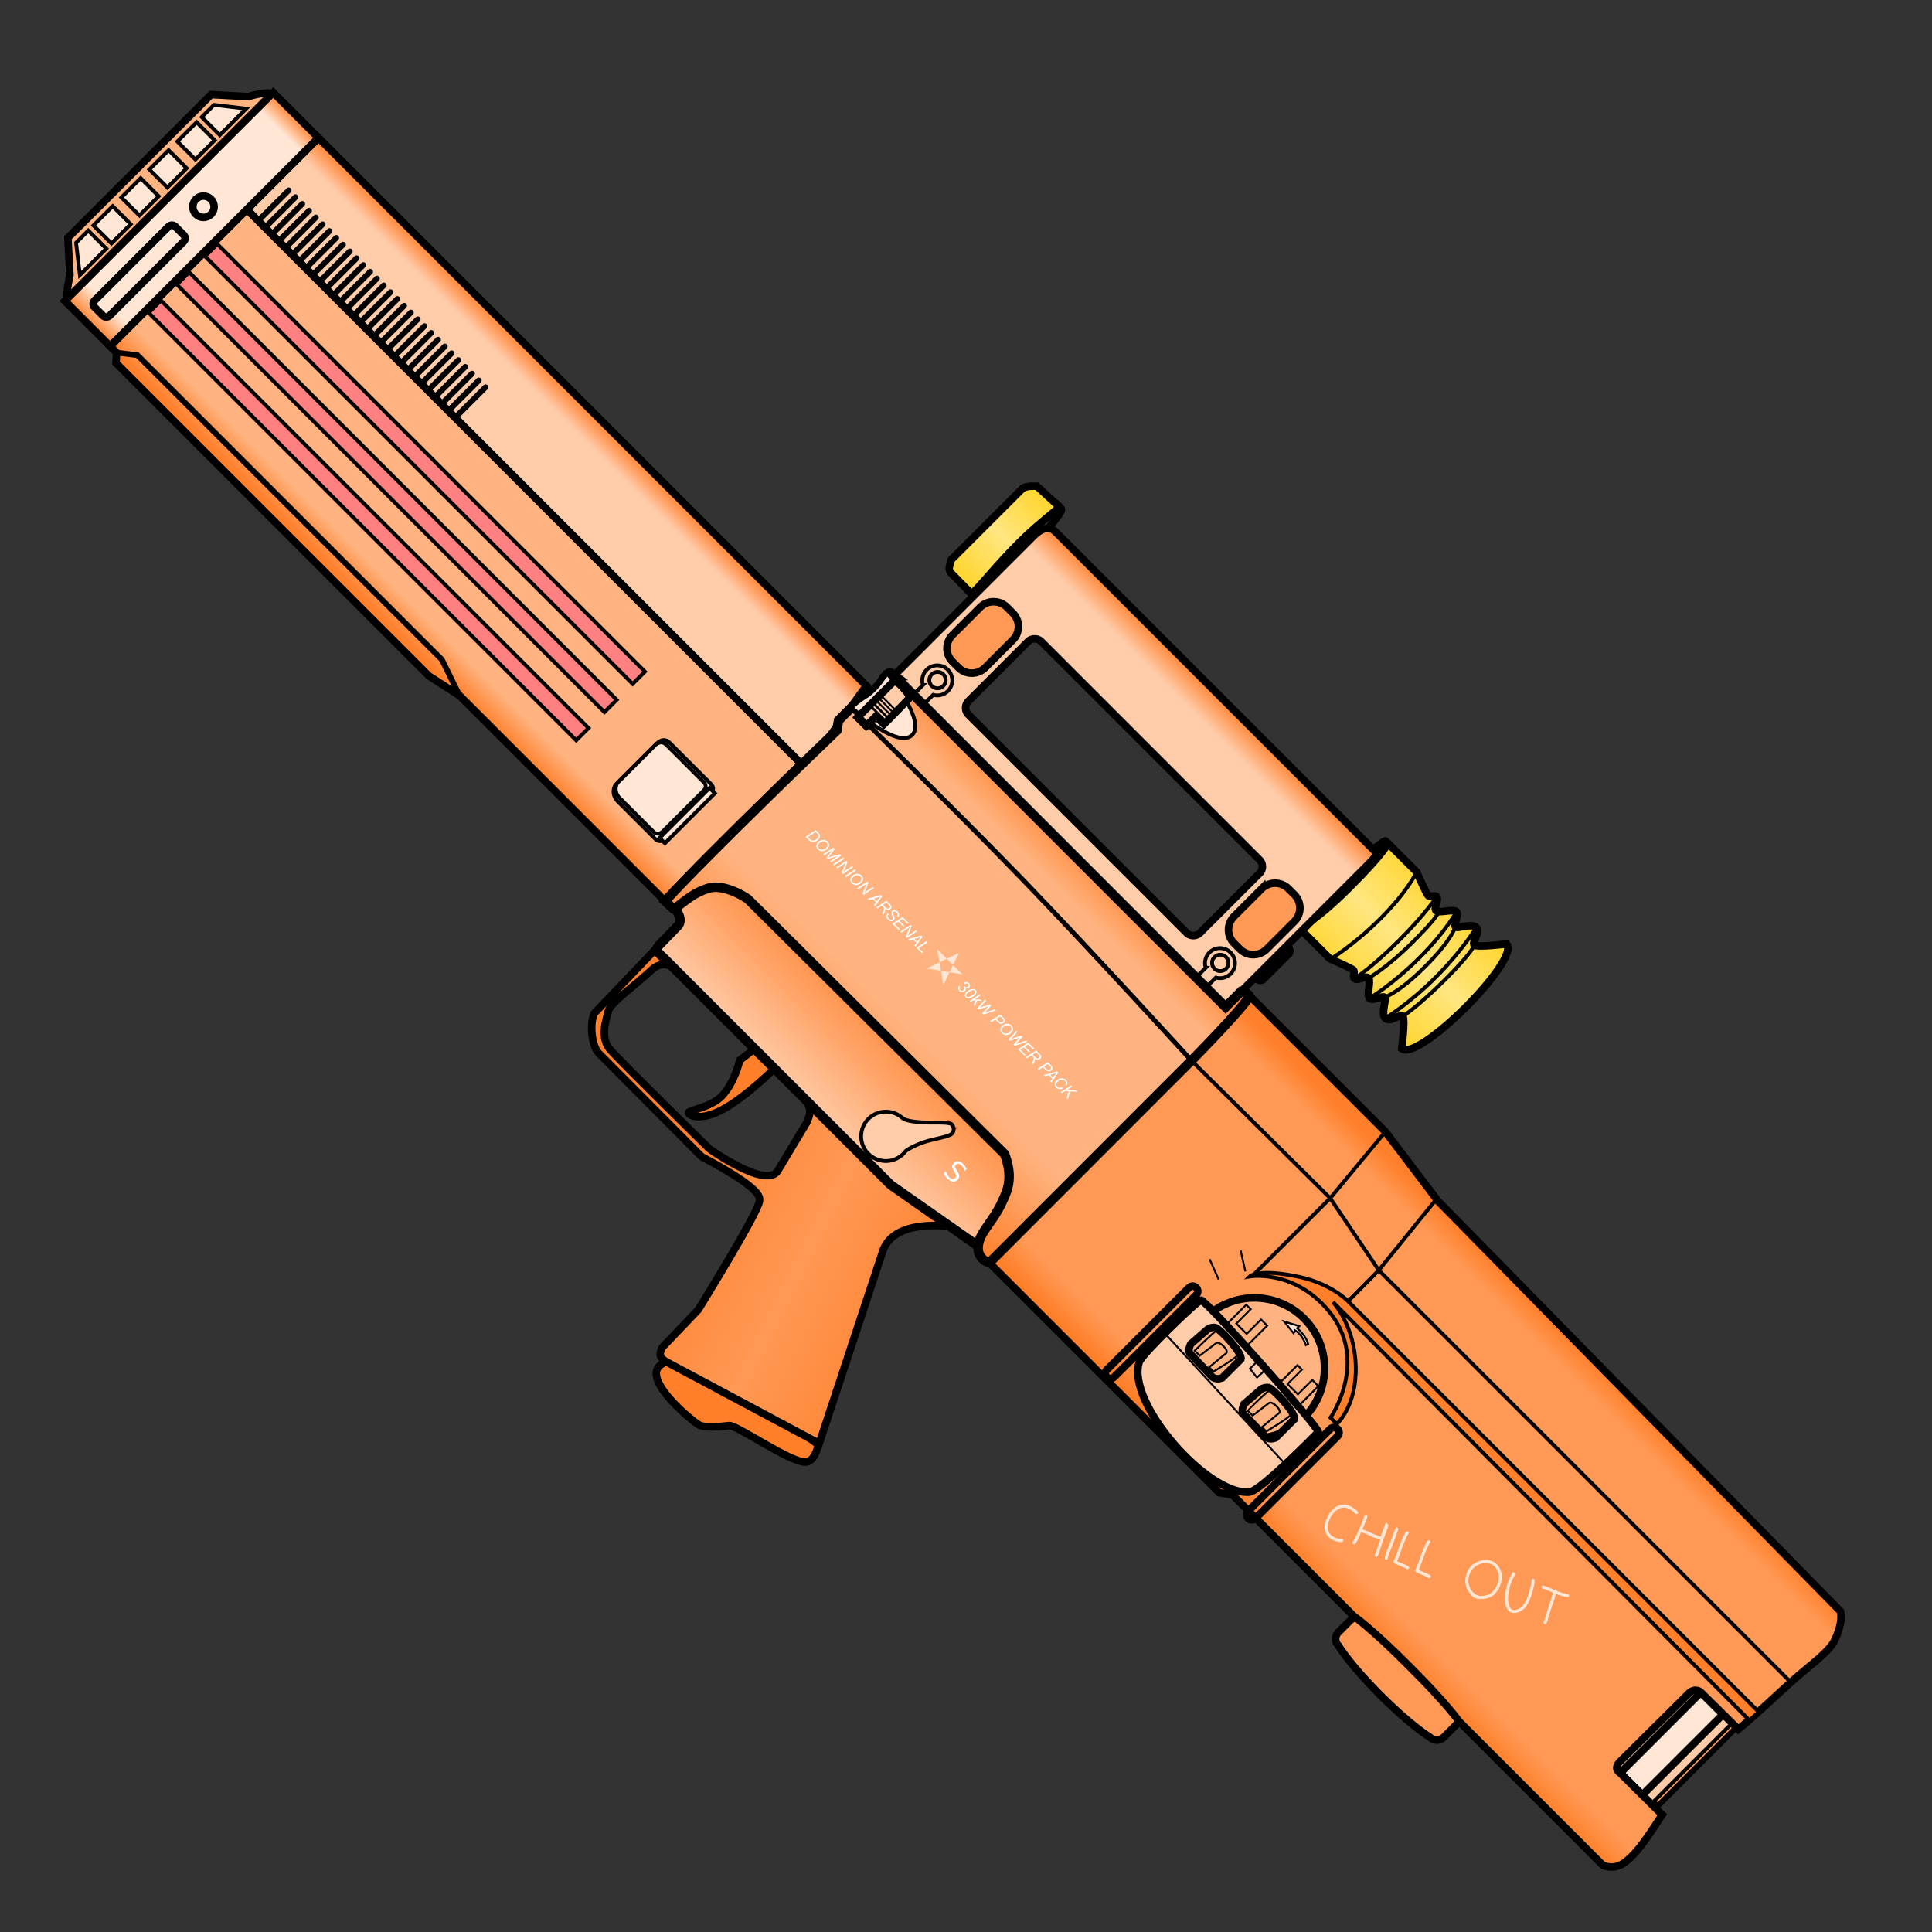 <svg xmlns="http://www.w3.org/2000/svg" xmlns:xlink="http://www.w3.org/1999/xlink" viewBox="0 0 256 256">
    <rect x="0" y="0" width="256" height="256" fill="#333333" stroke="none"/>
    <defs>
        <linearGradient id="innoGrad8">
            <stop offset="0" stop-color="#ff7f2a"/>
            <stop offset=".503" stop-color="#ff7f2a" stop-opacity="0"/>
            <stop offset="1" stop-color="#ff7f2a"/>
        </linearGradient>
        <linearGradient id="innoGrad7">
            <stop offset="0" stop-color="#ff7f2a"/>
            <stop offset=".164" stop-color="#ff7f2a" stop-opacity="0"/>
            <stop offset="1" stop-color="#ff7f2a" stop-opacity="0"/>
        </linearGradient>
        <linearGradient id="innoGrad6">
            <stop offset="0" stop-color="#ff7f2a"/>
            <stop offset=".253" stop-color="#ff7f2a" stop-opacity="0"/>
            <stop offset="1" stop-color="#ff7f2a" stop-opacity="0"/>
        </linearGradient>
        <linearGradient id="innoGrad5">
            <stop offset="0" stop-color="#ff7f2a"/>
            <stop offset=".075" stop-color="#ff7f2a" stop-opacity="0"/>
            <stop offset=".906" stop-color="#ff7f2a" stop-opacity="0"/>
            <stop offset="1" stop-color="#ff7f2a"/>
        </linearGradient>
        <linearGradient id="innoGrad4">
            <stop offset="0" stop-color="#ffd42a"/>
            <stop offset=".5" stop-color="#ffd42a" stop-opacity="0"/>
            <stop offset="1" stop-color="#ffd42a"/>
        </linearGradient>
        <linearGradient id="innoGrad3">
            <stop offset="0" stop-color="#ff7f2a"/>
            <stop offset="1" stop-color="#ff7f2a" stop-opacity="0"/>
        </linearGradient>
        <linearGradient id="innoGrad2">
            <stop offset="0" stop-color="#ff7f2a"/>
            <stop offset="1" stop-color="#ff7f2a" stop-opacity="0"/>
        </linearGradient>
        <linearGradient id="innoGrad1">
            <stop offset="0" stop-color="#ff7f2a"/>
            <stop offset=".155" stop-color="#ff7f2a" stop-opacity="0"/>
            <stop offset=".695" stop-color="#ff7f2a" stop-opacity="0"/>
            <stop offset="1" stop-color="#ff7f2a"/>
        </linearGradient>
        <linearGradient id="linearGradient1008" x1="130.426" x2="130.795" y1="101.878" y2="141.811" gradientUnits="userSpaceOnUse" xlink:href="#innoGrad1"/>
        <linearGradient id="linearGradient1043" x1="131.865" x2="131.836" y1="127.656" y2="143.381" gradientUnits="userSpaceOnUse" xlink:href="#innoGrad2"/>
        <linearGradient id="linearGradient1066" x1="131.658" x2="131.658" y1="81.342" y2="84.704" gradientUnits="userSpaceOnUse" xlink:href="#innoGrad3"/>
        <linearGradient id="linearGradient1091" x1="174.395" x2="174.373" y1="78.651" y2="94.291" gradientUnits="userSpaceOnUse" xlink:href="#innoGrad4"/>
        <linearGradient id="linearGradient1116" x1="108.123" x2="107.875" y1="79.425" y2="92.457" gradientTransform="translate(.213 -.01)" gradientUnits="userSpaceOnUse" xlink:href="#innoGrad4"/>
        <linearGradient id="linearGradient1139" x1="25.616" x2="25.616" y1="107.155" y2="138.244" gradientUnits="userSpaceOnUse" xlink:href="#innoGrad5"/>
        <linearGradient id="linearGradient1187" x1="25.616" x2="25.616" y1="107.155" y2="117.833" gradientUnits="userSpaceOnUse" xlink:href="#innoGrad6"/>
        <linearGradient id="linearGradient1228" x1="25.616" x2="25.616" y1="138.244" y2="117.833" gradientUnits="userSpaceOnUse" xlink:href="#innoGrad7"/>
        <linearGradient id="linearGradient1259" x1="228.844" x2="228.844" y1="103.343" y2="140.205" gradientUnits="userSpaceOnUse" xlink:href="#innoGrad5"/>
        <linearGradient id="linearGradient1282" x1="129.755" x2="161.36" y1="160.831" y2="150.255" gradientUnits="userSpaceOnUse" xlink:href="#innoGrad8"/>
    </defs>
    <g>
        <path fill="#ff7f2a" stroke="#000" stroke-miterlimit="10" stroke-width="1" d="M99.982 138.967l-1.963 1.519s-.676 3.074-2.48 4.848c-1.389 1.367-4.145 1.776-4.307 2.066-.16.29 1.397 1.314 4.56-.408 3.212-1.748 6.927-5.51 6.927-5.51zM108.424 191.438s-.4 2.289-1.733 2.289c-2.11 0-9.089-4.938-10.088-4.827-1 .11-3.066.352-3.915-.053-.848-.404-8.84-6.919-4.386-8.376 4.454-1.456 20.122 10.967 20.122 10.967z"/>
        <path fill="#f95" d="M125.943 162.56s-7.204-1.17-8.884 3.033l-8.493 25.703-20.264-10.825c-.868-.539-1.002-.922-.555-1.887l4.774-4.996s7.902-12.75 8.125-14.416c.068-.509.333-1.665-7.661-5.884l-13.655-13.73c-.89-.96-1.22-3.729-.592-5.255l8.445-8.835zM89.47 128.455s-1.444-1.515-3.147.113c-1.703 1.628-5.44 4.33-5.7 5.403-.259 1.073-1.184 3.48.222 5.108 1.407 1.628 13.176 13.175 13.176 13.175s7.29 5.22 8.993 2.998l3.887-6.477c.54-1.312.658-1.605-.131-3.02z"/>
        <path fill="url(#linearGradient1282)" stroke="#000" stroke-miterlimit="10" stroke-width=".796" d="M153.981 141.244s-4.714 3.396-3.294 6.708l9.688 19.25-17.5 5.313c-.792.185-1.083.045-1.375-.75l-.125-5.5s-2.729-11.625-3.541-12.688c-.248-.325-.75-1.125-7.625 1l-15.415-.042c-1.042-.04-2.786-1.412-3.292-2.625l-.219-9.727zm-39.729 1.333s-1.666-.04-1.708 1.835c-.042 1.875-.625 5.5-.167 6.25.458.75 1.292 2.625 3 2.75s14.833 0 14.833 0 7.042-1.166 6.75-3.375l-1.458-5.834c-.435-1.042-.533-1.274-1.774-1.626z" transform="scale(1.256) rotate(45 141.405 70.481)"/>
    </g>
    <g>
        <path fill="#fca" stroke="#000" stroke-miterlimit="10" stroke-width="1" d="M224.857 222.54l5.7 5.699-11.62 11.62-5.7-5.699z"/>
        <path fill="#ffe6d5" stroke="#000" stroke-miterlimit="10" stroke-width="1" d="M225.375 224.244l2.924 2.924-10.684 10.684-2.924-2.925z"/>
        <path fill="#f95" stroke="#000" stroke-miterlimit="10" stroke-width=".5" d="M229.513 228.32l.482.481-10.356 10.356-.482-.481z"/>
        <path fill="#f95" stroke="#000" stroke-miterlimit="10" stroke-width="1" d="M191.284 230.21a1.255 1.255 0 0 1-1.776 0s-2.445-1.442-6.58-5.577c-4.136-4.136-5.578-6.58-5.578-6.58a1.255 1.255 0 0 1 0-1.777l1.551-1.552a1.255 1.255 0 0 1 1.777 0l12.158 12.159a1.255 1.255 0 0 1 0 1.776z"/>
        <path fill="#f95" d="M165.526 131.894s-5.809 6.773-7.626 8.66c-1.817 1.89-26.795 26.796-26.795 26.796l30.457 30.458 1.782.307 16.082 16.083s2.306 1.58 7.331 6.606c5.025 5.024 6.605 7.33 6.605 7.33l19.058 19.057c.453.167 1.612.575 2.923-.407 1.746-1.31 3.136-3.56 4.933-6.287l-5.595-5.559s-.898-.445-.077-1.405l9.29-9.216c.843-.683 1.48-.073 1.48-.073l4.997 4.921c2.459-2.027 4.928-4.414 7.143-6.402 2.433-2.182 4.974-3.868 5.712-5.567.637-1.469.901-2.718.684-3.656l-53.37-54.405-6.962-9.187-18.053-18.053z"/>
        <path fill="url(#linearGradient1259)" stroke="#000" stroke-miterlimit="10" stroke-width=".796" d="M159 101.7s.543 7.082.583 9.168c.04 2.086 0 30.167 0 30.167h34.29l1.176-.83h18.106s2.188-.408 7.845-.408 7.844.408 7.844.408H250.3c.349-.161 1.231-.584 1.416-1.875.246-1.72-.239-3.769-.762-6.316l-6.279.021s-.756.255-.834-.748l.042-10.417c.09-.859.792-.875.792-.875l5.583-.042c.243-2.525.289-5.259.417-7.625.141-2.598.622-4.977.081-6.349-.468-1.185-1.022-2.037-1.673-2.443l-60.667-.583-9.091-1.252H159z" transform="scale(1.256) rotate(45 141.405 70.481)"/>
        <path fill="none" stroke="#000" stroke-miterlimit="10" stroke-width=".5" d="M157.9 140.556l18.356 18.21 6.44 9.548 54.624 54.624"/>
        <path fill="#ff7f2a" stroke="#000" stroke-miterlimit="10" stroke-width=".5" d="M176.294 187.855s5.273-7.606-.303-14.227c-4.625-5.492-10.412-4.482-10.412-4.482s1.13-1.13 6.607.055c4.25.92 6.44 3.22 6.44 3.22l54.423 54.423-1.248 1.108-55.173-55.419s2.85 3.04 3.017 8.42c.166 5.38-2.517 7.736-2.517 7.736z"/>
        <path fill="none" stroke="#000" stroke-miterlimit="10" stroke-width=".5" d="M183.579 149.947l-7.323 8.819-10.085 10.085M190.342 158.872l-7.646 9.442-4.07 4.108"/>
    </g>
    <g stroke="#000" stroke-miterlimit="10" transform="scale(1.256) rotate(45 141.405 70.481)">
        <path fill="none" stroke-width=".796" d="M198.5 140.243a.54.54 0 0 1-.541.542v0a.541.541 0 0 1-.542-.542v-12.25a.54.54 0 0 1 .542-.541v0a.54.54 0 0 1 .541.541zM177.416 140.243a.54.54 0 0 1-.541.541v0a.54.54 0 0 1-.542-.541v-12.25c0-.299.242-.542.542-.542v0c.299 0 .541.243.541.542z"/>
        <circle cx="187.208" cy="129.119" r="7.406" fill="#ffb380" stroke-width=".796"/>
        <path fill="#fca" stroke-width=".796" d="M178.167 128.035c.25-.416 18.581.709 18.583 1.084.002.375.083 8.75-.667 9.625-2.889 3.37-15.9 2.531-17.916-1.5-.375-.75-.25-8.793 0-9.209zm2.671 1.605l-.171 2.438c.1.208.208.601.583.75l3.5.092c.472-.106.662-.403.792-.675v-2.792c-.354-.626-3.877-.677-4.25-.458-.314.184-.454.645-.454.645zm8.457.498l-.171 2.438c.1.208.208.601.583.75l3.5.092c.472-.106.662-.403.792-.675v-2.792c-.354-.626-3.877-.677-4.25-.458-.314.184-.454.645-.454.645z"/>
        <path fill="none" stroke-width=".199" d="M182.542 127.14h1.541v-2.146H185v3.145l-3.125-.139v-3.006h.667zM190.875 127.827h1.541v-2.146h.917v3.145l-3.125-.138v-3.007h.667zM181.604 129.119c.123-.211 3.25-.209 3.396.104.146.313-.583 3.209-.583 3.209h-.646l.229-2.354c0-.396-1.444-.395-1.5.021l-.292 2.167h-.75c0-.001.023-2.936.146-3.147zM190.013 129.64c.123-.211 3.25-.209 3.396.104.146.313-.583 3.209-.583 3.209h-.646l.229-2.354c0-.396-1.444-.395-1.5.021l-.292 2.167h-.75c-.001-.002.023-2.936.146-3.147zM177.931 133.202l18.759.773M188.109 129.624l.063-1.306-1.25-.075v1.25zM177.416 121.368l1.909 1.208M175.75 124.327l2.181.844"/>
        <path fill="#ffe6d5" stroke-width=".199" d="M189.344 123.562s-.254-.168-.844-.297c-.59-.129-1.078 0-1.078 0l.125.328-1.594-.172 1.477-.783-.008.314s.582-.05 1.125.047.891.313.891.313z"/>
    </g>
    <g transform="scale(1.256) rotate(45 141.405 70.481)">
        <path fill="#ffb380" d="M26.585 138.244h-.969v-20.411h82.772l.029 20.411H77.752l-3.752.819H27.313z"/>
        <path fill="url(#linearGradient1228)" stroke="#000" stroke-miterlimit="10" stroke-width=".796" d="M77.752 138.244l-3.752.819H27.313l-.728-.819h-.969v-20.411h82.772l.029 20.411z"/>
        <path fill="#ffe6d5" stroke="#000" stroke-miterlimit="10" stroke-width=".398" d="M103.083 126.083c.754 0 .708.667.708.667v6.917s-.083.666-.708.666h-5.792c-1.125-.166-1.25-1.083-1.25-1.083v-6.125s-.083-1.042.917-1.042z"/>
        <path fill="#ffe6d5" stroke="#000" stroke-miterlimit="10" stroke-width=".398" d="M103.292 126.482h.792v7.451h-.792zM102.402 126.482c.682 0 .64.602.64.602v6.248s-.075.602-.64.602H97.17c-1.016-.15-1.129-.979-1.129-.979v-5.532s-.075-.94.828-.94h5.533z"/>
        <path fill="#ff8080" stroke="#000" stroke-miterlimit="10" stroke-width=".398" d="M26 122.625h63.792v1.833H26zM26 126.833h63.792v1.833H26zM26 131.041h63.792v1.834H26z"/>
        <path fill="#fca" d="M25.616 117.833v-10.678h81.752l1.695 10.678z"/>
        <path fill="url(#linearGradient1187)" stroke="#000" stroke-miterlimit="10" stroke-width=".796" d="M107.368 107.155l1.695 10.678H25.616v-10.678z"/>
        <path fill="none" stroke="#000" stroke-linecap="round" stroke-miterlimit="10" stroke-width=".597" d="M56.688 113.291v4.542M55.675 113.291v4.542M54.662 113.291v4.542M52.636 113.291v4.542M50.61 113.291v4.542M48.584 113.291v4.542M46.558 113.291v4.542M44.532 113.291v4.542M42.506 113.291v4.542M41.494 113.291v4.542M39.468 113.291v4.542M37.442 113.291v4.542M35.416 113.291v4.542M33.39 113.291v4.542M31.364 113.291v4.542M30.351 113.291v4.542M28.325 113.291v4.542M27.313 113.291v4.542M29.338 113.291v4.542M32.377 113.291v4.542M34.403 113.291v4.542M36.429 113.291v4.542M38.455 113.291v4.542M40.48 113.291v4.542M43.52 113.291v4.542M45.545 113.291v4.542M47.571 113.291v4.542M49.597 113.291v4.542M51.623 113.291v4.542M53.649 113.291v4.542"/>
        <path fill="#ffb380" stroke="#000" stroke-miterlimit="10" stroke-width=".796" d="M18.866 107.396c-.501-.035-1.565 1.929-1.565 1.929l-2.917 2.614v21.372l2.917 2.613s1.25 1.928 1.582 1.938c.333.007.484-30.431-.017-30.466z"/>
        <path fill="#ffe6d5" d="M18.866 107.155h6.75v31.089h-6.75z"/>
        <path fill="url(#linearGradient1139)" stroke="#000" stroke-miterlimit="10" stroke-width=".796" d="M18.866 107.155h6.75v31.089h-6.75z"/>
        <path fill="#ffe6d5" stroke="#000" stroke-miterlimit="10" stroke-width=".796" d="M23.304 136a.5.5 0 0 1-.5.5h-1.25a.5.5 0 0 1-.5-.5v-11.042a.5.5 0 0 1 .5-.5h1.25a.5.5 0 0 1 .5.5z"/>
        <circle cx="22.179" cy="120.875" r="1.125" fill="#ffe6d5" stroke="#000" stroke-miterlimit="10" stroke-width=".796"/>
        <path fill="#ffe6d5" stroke="#000" stroke-miterlimit="10" stroke-width=".398" d="M15.363 112.494l2.688-2.119v3.938h-2.688zM15.363 115.081h2.688v2.875h-2.688zM15.363 119.256h2.688v2.875h-2.688zM15.363 123.431h2.688v2.876h-2.688zM15.363 127.606h2.688v2.875h-2.688zM15.363 133.068l2.688 2.12v-3.938h-2.688z"/>
        <path fill="none" stroke="#000" stroke-miterlimit="10" stroke-width=".597" d="M77.752 138.244l-4.002-1.369H28.325l-1.74 1.369"/>
    </g>
    <g transform="scale(1.256) rotate(45 141.405 70.481)">
        <path fill="#414042" stroke="#000" stroke-miterlimit="10" stroke-width=".796" d="M158.875 99.396a.5.5 0 0 1-.5.5h-.916a.5.5 0 0 1-.5-.5v-3.708a.5.5 0 0 1 .5-.5h.916a.5.5 0 0 1 .5.5zM108.668 79.415c.959 0 .395 13.042.395 13.042h-1.188l.248-13.032z"/>
        <path fill="#ffe680" d="M108.336 79.415c.25.292-.25 2.208-.25 5.75s.417 6.833.25 7.292l-3.125-.024c-.491-.146-.44-.211-.917-.976V80.749c.185-.581.696-.983.921-1.201z"/>
        <path fill="url(#linearGradient1116)" stroke="#000" stroke-miterlimit="10" stroke-width=".796" d="M108.336 79.415c.25.292-.25 2.208-.25 5.75s.417 6.833.25 7.292l-3.125-.024c-.491-.146-.44-.211-.917-.976V80.749c.185-.581.696-.983.921-1.201z"/>
        <ellipse cx="157.697" cy="86.472" fill="#414042" stroke="#000" stroke-miterlimit="10" stroke-width=".796" rx=".45" ry="6.472"/>
        <path fill="#ffe680" d="M174.372 94.291s-1.917-2.458-2.333-2.5c-.416-.042-.459 1.458-1.167 1.458s-1.292-1.583-1.625-1.5c-.333.083-.583 1.208-1.042 1.195-.459-.013-1.166-1.445-1.583-1.445-.417 0-.583 1.083-1 1.083-.417 0-.375-.583-.75-.542-.375.041-2.583.903-2.583.903h-4.164c-.539-.43.319-.861.33-6.736.011-5.875-.5-5.875-.308-6.208h4.164s2.208.861 2.583.903c.375.042.333-.542.75-.542s.583 1.083 1 1.083c.417 0 1.124-1.431 1.583-1.445.459-.014.709 1.112 1.042 1.195.333.083.917-1.5 1.625-1.5s.751 1.5 1.167 1.458c.416-.042 2.333-2.5 2.333-2.5 2.237.25 2.207 15.392-.022 15.64z"/>
        <path fill="url(#linearGradient1091)" stroke="#000" stroke-miterlimit="10" stroke-width=".796" d="M174.373 94.291s-1.917-2.458-2.333-2.5c-.416-.042-.459 1.458-1.167 1.458s-1.292-1.583-1.625-1.5c-.333.083-.583 1.208-1.042 1.195-.459-.013-1.166-1.445-1.583-1.445-.417 0-.583 1.083-1 1.083-.417 0-.375-.583-.75-.542-.375.041-2.583.903-2.583.903h-4.164c-.539-.43.319-.861.33-6.736.011-5.875-.5-5.875-.308-6.208h4.164s2.208.861 2.583.903c.375.042.333-.542.75-.542s.583 1.083 1 1.083c.417 0 1.124-1.431 1.583-1.445.459-.014.709 1.112 1.042 1.195.333.083.917-1.5 1.625-1.5s.751 1.5 1.167 1.458c.416-.042 2.333-2.5 2.333-2.5 2.237.25 2.207 15.392-.022 15.64z"/>
        <path fill="none" stroke="#000" stroke-miterlimit="10" stroke-width=".398" d="M170.895 79.694s.692 2.709.686 6.778c-.006 4.069-.708 6.777-.708 6.777M168.228 79.999s.692 2.099.686 6.167c-.006 4.068-.708 6.777-.708 6.777M165.645 80.36s.464 2.043.457 6.111c-.007 4.068-.479 6.111-.479 6.111M166.894 81.322s.36.082.354 4.15c-.006 4.068-.625 6.027-.625 6.027M169.27 81.194s.734 1.148.728 5.216c-.006 4.068-.75 5.339-.75 5.339M172.062 81.152s.401.653.395 4.722c-.006 4.069-.417 5.917-.417 5.917M162.312 79.999s.776 2.099.77 6.167c-.006 4.068-.708 6.777-.708 6.777"/>
        <path fill="#fca" d="M110.086 81.563h46.997c1.042-.015 1.042-.015 1.042 1.938v20.827h-49.457V83.541c0-1.998 1.057-1.978 1.418-1.978zm40.602 10.25a1 1 0 0 0-1-1h-32.563a1 1 0 0 0-1 1v8.888a1 1 0 0 0 1 1h32.563a1 1 0 0 0 1-1z"/>
        <path fill="url(#linearGradient1066)" stroke="#000" stroke-miterlimit="10" stroke-width=".796" d="M110.086 81.563h46.997c1.042-.015 1.042-.015 1.042 1.938v20.827h-49.457V83.541c0-1.998 1.057-1.978 1.418-1.978zm40.602 10.25a1 1 0 0 0-1-1h-32.563a1 1 0 0 0-1 1v8.888a1 1 0 0 0 1 1h32.563a1 1 0 0 0 1-1z"/>
        <path fill="#f95" stroke="#000" stroke-miterlimit="10" stroke-width=".796" d="M114.875 96.938a2 2 0 0 1-2 2H112a2 2 0 0 1-2-2v-4.125a2 2 0 0 1 2-2h.875a2 2 0 0 1 2 2zM156.875 96.938a2 2 0 0 1-2 2H154a2 2 0 0 1-2-2v-4.125a2 2 0 0 1 2-2h.875a2 2 0 0 1 2 2z"/>
        <path fill="none" stroke="#000" stroke-miterlimit="10" stroke-width=".398" d="M113.836 101.47c0 .594-.328 1.111-.811 1.383l-.004 1.413h-1.486l-.002-1.385a1.583 1.583 0 1 1 2.303-1.411z"/>
        <circle cx="112.252" cy="101.432" r=".865" fill="none" stroke="#000" stroke-miterlimit="10" stroke-width=".398"/>
        <path fill="none" stroke="#000" stroke-miterlimit="10" stroke-width=".398" d="M156.021 101.47a1.588 1.588 0 0 1-.812 1.383l-.005 1.413h-1.485l-.002-1.385a1.583 1.583 0 1 1 2.304-1.411z"/>
        <circle cx="154.436" cy="101.432" r=".865" fill="none" stroke="#000" stroke-miterlimit="10" stroke-width=".398"/>
    </g>
    <g>
        <path fill="#fca" d="M129.631 165.143l-11.593-8.12-30.016-30.015c-1.389-1.272-1.161-1.242-.037-2.406l1.67-1.727c1.179-.931-.267-2.527-.267-2.527L96.736 113l42.519 42.519z"/>
        <path fill="url(#linearGradient1043)" stroke="#000" stroke-miterlimit="10" d="M157.511 140.622l-11.097 1.955h-33.792c-1.498.066-1.353-.045-1.375-1.333l-.033-1.912c.14-1.188-1.572-1.272-1.572-1.272v-8.273h47.869z" transform="scale(1.256) rotate(45 141.405 70.481)"/>
        <path fill="#ffb380" d="M118.485 89.52l43.93 43.93 2.054-2.055s.612.055 1.057.499c.444.444-7.263 8.275-7.263 8.275l-27.158 27.181s-2.054-.536-1.333-2.924c.435-1.436 1.909-2.731 2.958-4.995.694-1.5 1.63-3.189.407-6.477L99.09 119.129c-1.587-1.083-3.681-1.8-4.96-1.48-2.665.666-4.175 2.677-4.938 2.754l-1.055-.98c5.93-6.493 22.764-22.616 22.764-22.616l.222-1.333 1.904-1.904s1.529-1.246 2.167-1.649c1.407-.888 1.942-2.126 1.942-2.126.85-.85.74-.74 1.35-.275z"/>
        <path fill="#ffe6d5" fill-rule="evenodd" d="M127.065 126.266l-4.24 2.05 4.68.783-3.304-3.317.802 4.724z"/>
        <path fill="url(#linearGradient1008)" stroke="#000" stroke-miterlimit="10" d="M108.668 104.327h49.457v-2.313s.375-.314.875-.314.57 8.746.57 8.746l.013 30.589s-1.458.854-2.396-.896c-.564-1.053-.463-2.612-1.147-4.477-.454-1.235-.877-2.713-3.417-3.875l-38.206.125c-1.503.284-3.085 1.059-3.625 1.959-1.125 1.875-.843 3.857-1.229 4.33l-1.146.042c-.317-6.993.083-25.545.083-25.545l-.625-.875v-2.144s.159-1.562.292-2.148c.292-1.292-.104-2.29-.104-2.29 0-.957 0-.832.605-.914z" transform="scale(1.256) rotate(45 141.405 70.481)"/>
        <path fill="none" stroke="#000" stroke-miterlimit="10" stroke-width=".628" d="M157.9 140.556s-13.95-15.291-22.687-24.316c-8.737-9.024-22.428-22.428-22.428-22.428"/>
        <path fill="#ffe6d5" stroke="#000" stroke-miterlimit="10" stroke-width=".5" d="M112.849 93.748s.37.34.954.822l-.505.505 1.388 1.389.692-.68c1.89 1.352 4.332 2.698 5.457 1.637 1.97-1.859-3.196-8.108-3.196-8.108s-.247.144-.505.484c-.302.398-.676 1.045-1.547 1.85-.63.582-1.126.805-1.569 1.136-.692.515-1.17.965-1.17.965z"/>
        <path fill="#fca" stroke="#000" stroke-miterlimit="10" stroke-width="1" d="M116.06 94.923l-1.22 1.221-1.139-1.138 1.222-1.221 3.358-3.359c.382-.312.934.213 1.431.765.497.553.942 1.136.706 1.4 0 0-2.983 3.097-3.288 3.374z"/>
        <path fill="none" stroke="#000" stroke-miterlimit="10" stroke-width=".314" d="M115.367 93.563l1.928 1.928M117.656 95.13l-1.929-1.928"/>
        <path fill="none" stroke="#000" stroke-miterlimit="10" stroke-width=".25" d="M118.03 94.757l-1.929-1.929M116.435 92.494l1.929 1.929M118.683 94.104l-1.929-1.929"/>
        <path fill="#ed1c24" d="M125.657 148.374l1.116 1.116-.22.221-.854-.853-.573.572.77.77-.22.222-.771-.77-.928.927-.263-.263z" font-family="ArialMT" font-size="3"/>
        <path fill="#fff" d="M128.088 154.893l-.256.257q-.078-.221-.176-.39-.097-.167-.22-.29-.215-.215-.416-.25-.199-.032-.352.122-.13.129-.119.272.013.143.189.4l.126.19q.238.35.236.631 0 .282-.237.518-.283.283-.618.238-.335-.043-.7-.408-.138-.138-.263-.325-.124-.187-.23-.414l.272-.27q.07.249.178.448.108.2.256.347.225.226.436.26.21.033.375-.13.143-.144.135-.313-.006-.168-.166-.409l-.13-.19q-.235-.353-.241-.61-.007-.256.216-.479.257-.257.587-.225.33.034.649.353.136.137.254.303.117.167.216.364z" font-family="ArialMT" font-size="3"/>
        <path fill="#fca" stroke="#000" stroke-miterlimit="10" stroke-width=".5" d="M125.992 148.912c.362.143.656 1.123-.116 1.47-.823.37-2.215.547-3.449.957-1.249.417-2.334 1.067-2.435 1.2a3.273 3.273 0 0 1-5.826-2.59 3.271 3.271 0 0 1 5.4-1.81c.427.384 1.801.56 3.206.602 1.31.038 2.647-.057 3.22.17z"/>
        <g fill="#fff">
            <path d="M106.745 110.872c.537-.353.808-.528 1.346-.88l.334.334c.081.081.137.15.167.203.044.075.07.155.073.238a.522.522 0 0 1-.055.249.858.858 0 0 1-.17.237 1.028 1.028 0 0 1-.584.291.734.734 0 0 1-.508-.107 1.163 1.163 0 0 1-.201-.165l-.402-.4zm.3.049l.178.176c.079.08.155.143.232.19a.446.446 0 0 0 .327.064.904.904 0 0 0 .263-.076c.087-.04.168-.1.25-.182a.55.55 0 0 0 .161-.256.325.325 0 0 0-.023-.217.862.862 0 0 0-.152-.185l-.196-.197-1.04.683zM108.405 111.601c.199-.199.416-.303.654-.31a.775.775 0 0 1 .6.234.64.64 0 0 1 .205.475c-.003.178-.082.341-.233.493a.963.963 0 0 1-.67.291.777.777 0 0 1-.575-.23.668.668 0 0 1-.18-.307.575.575 0 0 1 .012-.344c.04-.115.1-.216.187-.302zm.14.152a.553.553 0 0 0-.137.223.415.415 0 0 0-.009.25.494.494 0 0 0 .327.336c.08.024.163.033.252.026a.758.758 0 0 0 .274-.083.947.947 0 0 0 .244-.171.522.522 0 0 0 .17-.359.427.427 0 0 0-.13-.328.57.57 0 0 0-.457-.159c-.188.01-.368.098-.535.265zM109.075 113.203l1.347-.882.182.184-.61.833a6.29 6.29 0 0 1-.244.302c.001.002.26-.093.46-.148l1.08-.3.185.186c-.539.351-.806.53-1.344.882l-.148-.15.656-.424c.152-.099.535-.303.535-.303s-.22.078-.35.114l-1.141.315-.145-.145.603-.825c.055-.076.206-.25.206-.25s-.2.15-.27.195c-.343.224-.516.335-.858.56-.056-.058-.085-.086-.144-.144zM110.392 114.519c.537-.353.807-.529 1.345-.88l.149.148-1.346.88-.148-.148zM110.81 114.937l1.346-.88.145.145-.232.605c-.071.184-.133.335-.186.455-.031.07-.137.274-.137.274.002.002.22-.16.341-.24l.79-.519.147.147-1.345.88-.149-.148.367-.92c.065-.162.187-.413.187-.413-.001-.001-.184.137-.311.222l-.818.535a10.855 10.855 0 0 1-.145-.143zM111.946 116.073l1.347-.879.147.147-1.345.882-.149-.15zM112.897 116.093c.199-.2.416-.303.654-.31a.776.776 0 0 1 .6.233.642.642 0 0 1 .205.474c-.004.178-.082.341-.234.493a.964.964 0 0 1-.669.29.798.798 0 0 1-.573-.229.667.667 0 0 1-.18-.306.578.578 0 0 1 .012-.345.738.738 0 0 1 .185-.3zm.139.154a.576.576 0 0 0-.14.22.417.417 0 0 0-.008.25.467.467 0 0 0 .123.213.505.505 0 0 0 .205.124c.08.024.162.032.25.025a.758.758 0 0 0 .275-.083.945.945 0 0 0 .244-.172.527.527 0 0 0 .172-.357.426.426 0 0 0-.13-.327.573.573 0 0 0-.458-.16c-.188.01-.365.099-.533.267zM113.575 117.7l1.346-.88.145.145-.232.607a8.867 8.867 0 0 1-.187.455c-.03.07-.137.273-.137.273.002.002.222-.159.342-.239l.793-.519c.058.058.085.088.144.146-.539.352-.809.528-1.345.881l-.148-.147.366-.92c.065-.163.187-.414.187-.414-.001-.001-.183.138-.311.222l-.818.535c-.06-.057-.087-.087-.145-.144zM114.963 119.09l1.744-.482.176.176c-.372.518-.559.777-.93 1.296l-.144-.144.267-.375-.452-.449-.497.14-.164-.161zm.84-.03l.37.37c.094-.13.14-.194.235-.322.094-.127.246-.308.246-.308-.002-.002-.2.077-.338.116l-.512.144zM116.104 120.231c.537-.352.807-.53 1.346-.88l.467.467c.092.093.154.17.186.232.032.063.04.13.024.199a.425.425 0 0 1-.121.202.43.43 0 0 1-.314.135c-.119 0-.404-.173-.404-.173-.004.003.013.133.004.182a1.388 1.388 0 0 1-.09.314l-.123.297-.167-.167.127-.286c.046-.104.078-.202.096-.294a.288.288 0 0 0 0-.151.473.473 0 0 0-.113-.146l-.172-.172c-.238.156-.36.232-.6.39a11.47 11.47 0 0 0-.146-.149zm.89-.338c.084.082.125.124.207.206.095.095.158.156.19.182.06.05.12.083.175.1a.29.29 0 0 0 .163.002c.052-.013.1-.039.137-.077a.217.217 0 0 0 .062-.107.158.158 0 0 0-.008-.106.565.565 0 0 0-.11-.136l-.36-.36c-.18.119-.273.178-.455.296zM117.623 121.03l.16.132-.042.036a.344.344 0 0 0-.088.149.27.27 0 0 0 .014.18c.027.065.071.129.134.192.09.089.176.139.262.147.087.008.154-.014.204-.064a.204.204 0 0 0 .058-.132c.003-.053-.028-.16-.092-.322a1.783 1.783 0 0 1-.09-.267.493.493 0 0 1-.004-.218.383.383 0 0 1 .542-.243.779.779 0 0 1 .24.167c.091.09.151.181.183.274a.42.42 0 0 1-.09.443c-.004.004-.01.013-.021.022l-.156-.13a.335.335 0 0 0 .066-.084.267.267 0 0 0 .03-.125.312.312 0 0 0-.036-.139.525.525 0 0 0-.107-.144.416.416 0 0 0-.244-.134.19.19 0 0 0-.163.06.192.192 0 0 0-.053.092.311.311 0 0 0 .013.14c.012.041.046.133.1.275.044.115.073.199.083.25.014.067.01.13-.005.19a.396.396 0 0 1-.318.275.498.498 0 0 1-.27-.033.806.806 0 0 1-.265-.181.746.746 0 0 1-.225-.39c-.02-.135.037-.274.18-.417zM118.26 122.387c.537-.353.807-.529 1.346-.88l.803.804-.154.099-.653-.653-.42.273.638.638-.152.1-.639-.637-.469.307.7.7-.151.1-.85-.851zM119.304 123.431c.538-.352.806-.53 1.345-.88l.144.143c-.092.242-.14.364-.23.606-.072.185-.13.338-.184.458-.032.07-.14.27-.14.27.002.003.222-.16.343-.238l.79-.517.145.143-1.347.882c-.058-.06-.086-.087-.144-.145.146-.369.216-.553.364-.92.065-.163.186-.416.186-.416-.002-.002-.184.14-.312.223l-.816.535-.144-.144zM120.319 124.444c.696-.194 1.045-.289 1.742-.481l.174.173c-.372.519-.556.78-.928 1.298l-.142-.142c.107-.149.16-.226.265-.376l-.451-.45-.499.142-.161-.164zm.84-.03l.367.37.235-.322c.094-.128.247-.31.247-.31-.002-.001-.202.078-.338.117l-.512.146zM121.448 125.575c.537-.353.807-.529 1.345-.88l.149.148-1.192.782.577.577-.151.101-.728-.728z"/>
        </g>
        <g fill="#fff">
            <path d="M127.09 130.635l.15.116c-.066.088-.1.167-.099.235.001.068.03.13.085.186a.34.34 0 0 0 .248.103.327.327 0 0 0 .241-.094.256.256 0 0 0 .08-.192.289.289 0 0 0-.094-.202.628.628 0 0 0-.048-.04l.138-.091c.011.014.024.029.037.041.079.08.155.118.236.123a.262.262 0 0 0 .283-.258.252.252 0 0 0-.078-.182.269.269 0 0 0-.184-.078.37.37 0 0 0-.229.075l-.106-.161a.505.505 0 0 1 .337-.084.506.506 0 0 1 .303.15c.092.092.14.195.14.306.001.111-.04.205-.12.286a.379.379 0 0 1-.2.108c-.073.014-.247-.029-.247-.029-.006.006.02.132.005.19a.34.34 0 0 1-.092.156c-.1.1-.227.149-.374.147a.512.512 0 0 1-.373-.155.497.497 0 0 1-.161-.329.46.46 0 0 1 .123-.327zM128.054 131.451c.094-.094.204-.175.328-.244.124-.07.234-.116.326-.14a.8.8 0 0 1 .245-.03c.07.004.129.017.18.038.05.02.1.051.143.095a.388.388 0 0 1 .119.307c-.007.12-.07.24-.19.36a1.656 1.656 0 0 1-.423.306.99.99 0 0 1-.515.126.465.465 0 0 1-.3-.136.387.387 0 0 1-.113-.31c.008-.124.075-.246.2-.372zm.098.167a.46.46 0 0 0-.126.196.21.21 0 0 0 .058.216c.054.054.125.077.217.073a.945.945 0 0 0 .44-.158c.162-.098.284-.187.368-.27.08-.08.122-.155.127-.222a.214.214 0 0 0-.07-.174.267.267 0 0 0-.127-.072.4.4 0 0 0-.188.004 1.41 1.41 0 0 0-.394.184 1.75 1.75 0 0 0-.305.223zM128.496 132.623c.538-.352.809-.527 1.348-.878l.134.135c-.333.219-.5.326-.834.546l.784.018.18.18-.645-.045c-.119.286-.177.43-.296.714l-.15-.149.252-.575a39.505 39.505 0 0 1-.31-.023l-.326.212-.137-.135zM129.484 133.61l1.044-1.18.151.15c-.21.231-.315.348-.525.577-.026.027-.092.101-.205.221-.031.033-.053.059-.067.072a8.223 8.223 0 0 1-.077.072c.003.004.322-.11.4-.134.392-.122.591-.18.984-.301.061.06.09.091.15.152-.244.276-.368.412-.613.687-.07.08-.26.278-.26.278l.166-.065c.118-.045.203-.079.257-.097.377-.123.567-.185.944-.31l.15.15-1.678.549-.158-.159.636-.712c.054-.061.203-.221.203-.221-.001-.002-.182.068-.242.086l-1.108.337-.152-.152zM131.188 135.313l1.345-.879.465.466c.08.08.13.149.152.206a.333.333 0 0 1 .005.197.413.413 0 0 1-.11.188.565.565 0 0 1-.17.112.52.52 0 0 1-.189.047.485.485 0 0 1-.285-.076 1.325 1.325 0 0 1-.24-.192l-.278-.278c-.219.142-.328.216-.547.358l-.148-.149zm.845-.308l.243.244a.76.76 0 0 0 .24.18.352.352 0 0 0 .202.012.353.353 0 0 0 .174-.092.248.248 0 0 0 .068-.11.193.193 0 0 0-.009-.111.61.61 0 0 0-.133-.167l-.283-.284c-.2.131-.3.198-.502.328zM132.765 135.961c.199-.199.416-.303.653-.31a.776.776 0 0 1 .6.232.645.645 0 0 1 .206.475c-.003.177-.082.341-.234.493a.964.964 0 0 1-.67.29.79.79 0 0 1-.576-.232.658.658 0 0 1-.178-.305.585.585 0 0 1 .012-.345.768.768 0 0 1 .187-.298zm.138.153a.572.572 0 0 0-.14.22.42.42 0 0 0-.005.253.458.458 0 0 0 .122.212.494.494 0 0 0 .203.121.68.68 0 0 0 .529-.053.94.94 0 0 0 .242-.174.522.522 0 0 0 .171-.358.425.425 0 0 0-.13-.328.572.572 0 0 0-.458-.159c-.187.01-.366.098-.534.266zM133.627 137.754c.418-.472.629-.707 1.046-1.18l.151.152c-.21.23-.314.348-.524.577-.024.029-.094.1-.207.22a2.077 2.077 0 0 1-.142.145c.003.005.322-.11.4-.134.393-.122.589-.181.98-.303l.153.152-.612.69c-.07.077-.262.276-.262.276.001 0 .088-.04.164-.068a5.05 5.05 0 0 1 .261-.092l.942-.312c.06.06.094.091.154.152l-1.679.547-.161-.162.635-.71c.054-.06.206-.221.206-.221-.002-.002-.182.07-.242.088l-1.107.337c-.063-.06-.095-.092-.156-.154zM134.904 139.029c.537-.353.805-.529 1.343-.88l.805.804c-.061.04-.092.06-.153.102l-.657-.658c-.168.11-.25.166-.418.275l.637.638-.151.1-.638-.638-.47.308.7.699-.151.1-.847-.85zM135.942 140.07c.538-.353.808-.53 1.347-.881l.464.465c.092.093.155.172.187.234.033.063.042.13.026.2a.414.414 0 0 1-.122.2.43.43 0 0 1-.314.136c-.119 0-.401-.17-.401-.17-.005.002.01.13.002.18a1.407 1.407 0 0 1-.087.316c-.05.118-.078.176-.128.293l-.167-.167c.05-.114.08-.17.13-.284.045-.104.077-.201.096-.293a.287.287 0 0 0-.004-.153.464.464 0 0 0-.11-.146l-.175-.174c-.239.155-.357.234-.596.39l-.148-.147zm.893-.337l.205.205c.094.094.155.153.187.18.061.05.123.085.178.101.055.016.11.018.165.005a.306.306 0 0 0 .136-.079.229.229 0 0 0 .061-.107.166.166 0 0 0-.009-.107.51.51 0 0 0-.104-.131l-.366-.366c-.183.118-.27.181-.453.3zM137.491 141.618l1.346-.88.465.464c.08.08.129.15.152.208a.327.327 0 0 1 .004.197.414.414 0 0 1-.109.189.565.565 0 0 1-.36.157.427.427 0 0 1-.155-.017.521.521 0 0 1-.129-.058 1.378 1.378 0 0 1-.24-.191l-.278-.278-.545.358a11.96 11.96 0 0 1-.151-.149zm.846-.308l.244.243a.76.76 0 0 0 .24.18c.065.025.133.03.201.015a.344.344 0 0 0 .173-.093.253.253 0 0 0 .07-.11.187.187 0 0 0-.01-.113.621.621 0 0 0-.13-.164l-.286-.286-.502.328zM138.313 142.44l1.745-.48.175.174-.93 1.297-.143-.144.266-.375-.453-.45c-.199.056-.299.083-.498.14l-.162-.161zm.842-.029l.367.368.234-.322c.094-.128.247-.31.247-.31-.002-.001-.2.079-.338.118l-.51.146zM140.71 144.054l.128.168a.846.846 0 0 1-.495.088.7.7 0 0 1-.399-.201.593.593 0 0 1-.196-.445c.003-.163.08-.323.234-.476a.99.99 0 0 1 .678-.314.74.74 0 0 1 .576.224.595.595 0 0 1 .19.381.528.528 0 0 1-.128.381l-.15-.123a.427.427 0 0 0 .089-.272.366.366 0 0 0-.117-.237.55.55 0 0 0-.513-.148.892.892 0 0 0-.48.261c-.114.115-.173.23-.177.347-.005.116.04.22.13.309.077.077.17.122.282.135a.602.602 0 0 0 .348-.078zM140.574 144.701c.537-.352.807-.53 1.345-.88l.147.147c-.26.168-.386.256-.646.426.455.027.685.043 1.143.07l.207.207-.971-.063-.28 1.038-.167-.167c.097-.354.148-.53.245-.883-.173-.011-.264-.02-.44-.032l-.435.286c-.058-.06-.09-.09-.148-.149z"/>
        </g>
        <g fill="#ffe6d5">
            <path d="M179.96 200.412c0 .057-.024.11-.062.152a.195.195 0 0 1-.141.061.19.19 0 0 1-.144-.053c-.05-.046-.075-.073-.124-.119a4.074 4.074 0 0 0-.188-.166c-.036-.03-.106-.087-.212-.16-.1-.07-.23-.131-.386-.201a3.106 3.106 0 0 0-.328-.135 1.742 1.742 0 0 0-.305-.024 1.284 1.284 0 0 0-.422.068 1.787 1.787 0 0 0-.428.2c-.12.08-.221.145-.277.196a3.626 3.626 0 0 0-.29.328c-.137.17-.227.289-.272.362a4.49 4.49 0 0 0-.187.372 4.13 4.13 0 0 0-.17.435 2.306 2.306 0 0 0-.088.42c-.02.154-.028.264-.022.33.007.067.038.189.095.358.055.161.122.296.206.4.08.103.15.183.197.221a1.999 1.999 0 0 0 .55.302c.134.052.253.094.36.122.103.027.191.047.24.05.04.002.08-.004.12-.008.035-.003.045-.001.08-.004a.191.191 0 0 1 .153.03.2.2 0 0 1 .085.132.194.194 0 0 1-.04.153.196.196 0 0 1-.124.081l-.093.015c-.074.008-.15.008-.227.002a1.871 1.871 0 0 1-.292-.055 3.33 3.33 0 0 1-.409-.136 2.464 2.464 0 0 1-.399-.186 1.776 1.776 0 0 1-.521-.465 1.704 1.704 0 0 1-.271-.528c-.068-.2-.11-.353-.12-.449a2.215 2.215 0 0 1 .031-.423c.024-.182.054-.352.102-.496.045-.14.113-.298.196-.476.082-.179.151-.314.206-.405.054-.092.154-.23.304-.415.15-.186.267-.31.336-.373.07-.064.177-.142.319-.236a2.05 2.05 0 0 1 .52-.242 1.82 1.82 0 0 1 .95-.054c.09.02.225.07.403.152.18.08.328.17.445.25.115.076.205.131.254.173.045.04.11.103.198.182.05.05.068.075.117.124.043.038.074.08.074.138zM179.454 204.623l-.084.016-.069-.048a.201.201 0 0 1-.083-.133.178.178 0 0 1 .035-.149l.107-.162c.074-.1.124-.18.153-.237.034-.067.09-.185.167-.352.08-.178.152-.35.223-.512.07-.16.163-.353.26-.572.1-.222.169-.39.214-.493a26.358 26.358 0 0 0 .353-.944c.02-.063.027-.097.047-.16a.212.212 0 0 1 .11-.113.19.19 0 0 1 .153-.008c.053.019.094.05.121.1a.168.168 0 0 1 .007.145l-.05.163-.174.483c-.08.217-.145.381-.193.491-.048.11-.236.452-.214.504 0 .002.018.006.027.01.067.022.16.048.259.084.098.036.176.072.235.099.059.026.17.076.33.151.15.072.297.135.434.193.137.059.243.11.32.14.069.029.182.067.327.118.153.054.255.093.298.106.053.016.168.072.183.066.003 0 .008-.017.01-.022.02-.05.049-.141.09-.263.046-.13.087-.234.112-.31.029-.084.081-.235.153-.438s.132-.362.181-.478c.05-.115.082-.193.097-.23.075-.172.2-.114.354.176l.024.06c-.024.114-.06.25-.11.396-.048.136-.098.245-.128.327-.02.055-.081.23-.184.514l-.262.724c-.08.222-.134.382-.165.477-.03.095-.09.264-.166.496-.075.232-.117.391-.138.462-.025.08-.062.181-.107.304a4.04 4.04 0 0 1-.12.297c-.017.035-.026.05-.044.084a.184.184 0 0 1-.117.098.209.209 0 0 1-.152-.008.179.179 0 0 1-.105-.116.21.21 0 0 1 .01-.162c.016-.032.028-.05.044-.082a2.79 2.79 0 0 0 .102-.251c.044-.119.074-.216.095-.286.022-.075.077-.233.153-.465.075-.232.127-.406.157-.5.028-.084.155-.354.134-.399-.003-.009-.057-.023-.082-.035-.05-.02-.096-.035-.134-.047-.045-.016-.152-.057-.314-.112-.157-.053-.275-.091-.352-.123-.077-.033-.184-.082-.321-.14-.137-.059-.286-.123-.445-.198-.156-.074-.263-.127-.316-.15a4.338 4.338 0 0 0-.22-.09c-.088-.032-.168-.062-.233-.081-.029-.008-.074-.027-.08-.024-.026.01-.07.144-.093.199-.065.154-.14.334-.22.514-.082.18-.145.308-.18.372-.037.075-.1.17-.18.286-.045.063-.067.095-.113.157a.206.206 0 0 1-.131.081zM183.81 206.625a.199.199 0 0 1-.152.039.2.2 0 0 1-.133-.087.178.178 0 0 1-.03-.148l.006-.079c.011-.054.025-.12.045-.194.02-.074.05-.182.1-.325.05-.142.099-.262.135-.358l.153-.391c.062-.162.145-.374.242-.618.097-.245.17-.433.213-.556.045-.124.083-.241.122-.35.039-.108.089-.236.138-.373.05-.132.094-.254.14-.372.045-.118.069-.188.08-.217l.02-.047a.21.21 0 0 1 .114-.117.192.192 0 0 1 .156-.003c.05.02.087.056.11.109a.21.21 0 0 1-.002.157c-.008.02-.008.03-.015.049-.01.028-.043.1-.088.218s-.085.236-.131.364c-.049.132-.098.256-.139.37-.04.113-.082.236-.127.359-.044.123-.109.306-.206.552-.092.237-.18.452-.248.628-.063.162-.116.293-.151.385-.036.092-.081.209-.128.345-.048.136-.084.236-.097.287-.015.056-.026.116-.037.166-.006.03-.006.045-.012.076a.174.174 0 0 1-.077.13zM186.438 207.467a.275.275 0 0 1 .106.034c.021.013.033.017.054.03l.03.033c.012.014.024.037.048.071a.3.3 0 0 1 .047.092c.007.03.001.063-.024.099a.254.254 0 0 1-.132.084.318.318 0 0 1-.106.019c-.026 0-.045-.003-.053-.01-.008-.006-.02-.025-.036-.035-.039-.026-.1-.043-.135-.063l-.165-.093a5.636 5.636 0 0 0-.292-.141 2.523 2.523 0 0 0-.251-.103c-.051-.016-.124-.05-.217-.088a2.468 2.468 0 0 1-.22-.1c-.05-.026-.103-.046-.151-.067-.054-.023-.103-.06-.145-.085a.269.269 0 0 1-.117-.143.23.23 0 0 1 .017-.207c.015-.021.028-.052.041-.083.014-.031.036-.068.057-.11.021-.043.06-.16.13-.335.07-.175.124-.32.164-.43.04-.111.099-.27.168-.472.073-.211.142-.41.208-.58.065-.171.137-.356.217-.549.079-.186.166-.378.246-.567.081-.19.147-.332.196-.423.057-.105.113-.186.159-.232.02-.018.034-.023.054-.042a.216.216 0 0 1 .15-.055.182.182 0 0 1 .135.065.196.196 0 0 1 .05.147.207.207 0 0 1-.061.138c-.02.018-.026.03-.047.048a.438.438 0 0 0-.074.116c-.043.083-.11.22-.19.402-.08.185-.166.373-.245.561-.078.189-.149.373-.214.54-.064.166-.131.35-.202.556-.071.207-.124.372-.165.488-.042.116-.103.26-.172.436-.07.176-.113.298-.134.348-.014.037-.051.092-.05.097.006.016.113.047.158.07.044.024.109.056.193.09l.207.082a4.71 4.71 0 0 1 .587.267l.173.093c-.001.004 0 .006.003.007zM189.305 208.634a.295.295 0 0 1 .11.038c.021.012.032.014.053.027l.027.03c.011.013.03.037.054.072.023.034.039.067.046.096.007.03-.002.064-.027.1a.25.25 0 0 1-.132.078.337.337 0 0 1-.108.02c-.027 0-.046-.001-.054-.007s-.016-.023-.03-.033c-.04-.027-.102-.045-.138-.064l-.17-.093a5.195 5.195 0 0 0-.288-.143 2.523 2.523 0 0 0-.251-.103c-.05-.015-.124-.048-.217-.087a2.47 2.47 0 0 1-.221-.102 3.61 3.61 0 0 0-.147-.07 1.91 1.91 0 0 1-.149-.078.278.278 0 0 1-.114-.147.228.228 0 0 1 .016-.207c.015-.02.024-.05.038-.081.013-.031.038-.072.06-.115.02-.042.06-.157.13-.332.07-.175.124-.319.164-.43.04-.111.097-.27.166-.472.073-.211.141-.41.207-.58.066-.17.137-.355.218-.548.078-.186.168-.378.25-.567.08-.19.145-.332.194-.424.057-.105.114-.183.16-.23l.05-.044a.212.212 0 0 1 .15-.054c.056.001.1.023.139.065a.196.196 0 0 1 .05.147.216.216 0 0 1-.062.142l-.048.043a.447.447 0 0 0-.073.116c-.043.083-.109.22-.189.403-.08.185-.167.373-.245.561-.078.189-.146.373-.211.539-.065.166-.132.352-.204.56-.071.207-.133.368-.174.484a16.11 16.11 0 0 1-.167.437c-.07.176-.112.295-.134.345-.014.037-.052.095-.05.1.005.016.113.046.158.07.044.023.11.056.194.09.094.037.164.069.21.085.054.02.147.054.27.11.129.057.23.112.31.154.085.046.147.077.176.094-.001.002 0 .004.003.005zM194.923 211.3c-.032-.06-.188-.203-.323-.406a2.507 2.507 0 0 1-.257-.46 3.781 3.781 0 0 1-.119-.446 2.518 2.518 0 0 1-.064-.549c.002-.166.028-.364.074-.58.048-.217.095-.385.135-.494.04-.109.134-.266.282-.483.147-.216.26-.368.34-.441a3.342 3.342 0 0 1 1.032-.588 3.03 3.03 0 0 1 .52-.147c.098-.013.193-.026.288-.03.107-.006.285.022.528.086.238.063.414.125.527.18a2.109 2.109 0 0 1 .84.903c.119.242.191.427.218.546.025.112.04.282.044.507a2.87 2.87 0 0 1-.043.585 4.3 4.3 0 0 1-.157.545 3.174 3.174 0 0 1-.192.476 4.069 4.069 0 0 1-.336.465c-.165.203-.293.34-.378.408-.08.063-.194.137-.338.214-.16.085-.34.15-.535.195a3.316 3.316 0 0 1-.417.077 7.028 7.028 0 0 1-.33.018c-.153.004-.283 0-.39-.017a1.763 1.763 0 0 1-.33-.088 1.923 1.923 0 0 1-.235-.098 1.048 1.048 0 0 1-.21-.155l-.112-.102c-.034-.032-.046-.094-.062-.12zm1.007.151c.058.027.198.019.327.016.136-.002.241-.009.307-.012.06-.005.176-.03.35-.072.159-.04.306-.088.43-.156.133-.072.227-.133.284-.177.059-.046.164-.163.311-.347.15-.187.25-.325.294-.402a2.46 2.46 0 0 0 .172-.41c.064-.189.115-.358.14-.494.026-.133.035-.301.034-.497a2.313 2.313 0 0 0-.032-.427c-.018-.084-.087-.235-.191-.446a1.585 1.585 0 0 0-.342-.482 2.013 2.013 0 0 0-.317-.242 2.194 2.194 0 0 0-.441-.145c-.207-.052-.347-.084-.41-.08-.075.004-.166.02-.25.03a2.55 2.55 0 0 0-.448.126c-.207.073-.39.159-.543.26a2.39 2.39 0 0 0-.326.24c-.06.056-.162.181-.29.37-.13.19-.208.33-.239.409a2.648 2.648 0 0 0-.12.43 2.487 2.487 0 0 0-.063.496c0 .134.013.29.05.457.037.171.08.306.111.39.028.075.1.202.217.38.119.177.203.288.25.329.05.045.126.109.229.185.095.069.19.127.274.16.062.025.089.032.151.057.028.014.061.045.08.054zM200.399 208.386a.186.186 0 0 1 .139-.067.182.182 0 0 1 .144.057c.04.042.062.09.066.144l.007.053c0 .076-.043.17-.12.285a3.955 3.955 0 0 0-.19.354c-.087.17-.17.355-.24.546a6.362 6.362 0 0 0-.203.722 9.632 9.632 0 0 0-.126.615 7.913 7.913 0 0 0-.037.515c-.013.22-.019.396-.008.523.01.134.034.29.07.453a1.267 1.267 0 0 0 .323.605.582.582 0 0 0 .15.092.753.753 0 0 0 .232.035c.11.004.214-.002.3-.023.096-.023.212-.068.338-.13.13-.064.227-.118.284-.161.058-.04.114-.095.17-.151.06-.06.162-.195.294-.402a4.74 4.74 0 0 0 .275-.476c.048-.104.11-.275.189-.509.078-.234.144-.433.192-.603a18.456 18.456 0 0 0 .25-.998 2.03 2.03 0 0 0 .028-.233c.006-.072.014-.124.014-.161-.003-.028-.006-.043-.008-.07a.21.21 0 0 1 .049-.152.178.178 0 0 1 .138-.07.211.211 0 0 1 .147.05.19.19 0 0 1 .068.139c.005.03.004.042.007.074.002.06-.002.141-.013.234-.009.087-.017.177-.033.262a8.452 8.452 0 0 1-.106.447c-.054.21-.1.407-.148.581-.048.178-.117.393-.2.636a6.371 6.371 0 0 1-.206.545 4.544 4.544 0 0 1-.305.527c-.152.234-.27.386-.343.459a2.014 2.014 0 0 1-.567.398 2.294 2.294 0 0 1-.415.153 1.433 1.433 0 0 1-.43.038 1.13 1.13 0 0 1-.348-.059 1.177 1.177 0 0 1-.527-.491 1.66 1.66 0 0 1-.192-.5 4.49 4.49 0 0 1-.085-.5 4.313 4.313 0 0 1 .006-.592c.014-.236.02-.423.04-.545.017-.124.065-.335.136-.642.073-.313.144-.578.22-.783.073-.2.16-.396.251-.582.092-.185.168-.328.225-.404a.3.3 0 0 0 .037-.066l-.003-.026a.253.253 0 0 1 .064-.146zM204.282 210.381a.186.186 0 0 1 0-.155.205.205 0 0 1 .266-.117l.076.031c.05.02.128.05.222.08.098.032.171.06.207.07.035.012.107.04.198.074.097.037.222.087.363.147.14.06.248.104.312.136.009.003.028.014.035.013.036-.008.125-.083.207-.054.095.033.112.166.135.2.026.041.228.092.355.135.164.058.282.096.346.114l.18.048c.056.015.143.042.247.066.106.025.19.039.244.05.036.008.052.008.089.016a.232.232 0 0 1 .123.097c.032.048.04.1.026.154a.205.205 0 0 1-.09.126.196.196 0 0 1-.152.029l-.084-.028c-.054-.012-.137-.027-.247-.05a4.745 4.745 0 0 1-.256-.06c-.06-.016-.126-.032-.196-.053a7.95 7.95 0 0 1-.37-.121c-.122-.044-.32-.143-.338-.133-.021.01-.052.167-.075.231-.03.082-.08.243-.154.472-.074.228-.167.505-.27.819-.103.314-.176.528-.21.64l-.148.476c-.063.204-.126.402-.18.593-.055.19-.087.32-.104.374-.02.061-.047.127-.081.194-.018.036-.025.054-.044.088a.188.188 0 0 1-.113.107.194.194 0 0 1-.153-.004.206.206 0 0 1-.106-.121.209.209 0 0 1 .005-.154l.042-.087a.802.802 0 0 0 .056-.141l.111-.37.177-.597c.061-.203.113-.36.148-.475.036-.115.11-.337.215-.655.102-.308.188-.58.26-.799.08-.237.131-.411.161-.496.024-.067.1-.229.086-.255-.003-.006-.033-.013-.048-.019l-.3-.13c-.136-.057-.258-.11-.345-.142l-.191-.07-.205-.067c-.098-.032-.182-.067-.238-.09l-.08-.031a.198.198 0 0 1-.114-.106z"/>
        </g>
    </g>
</svg>
